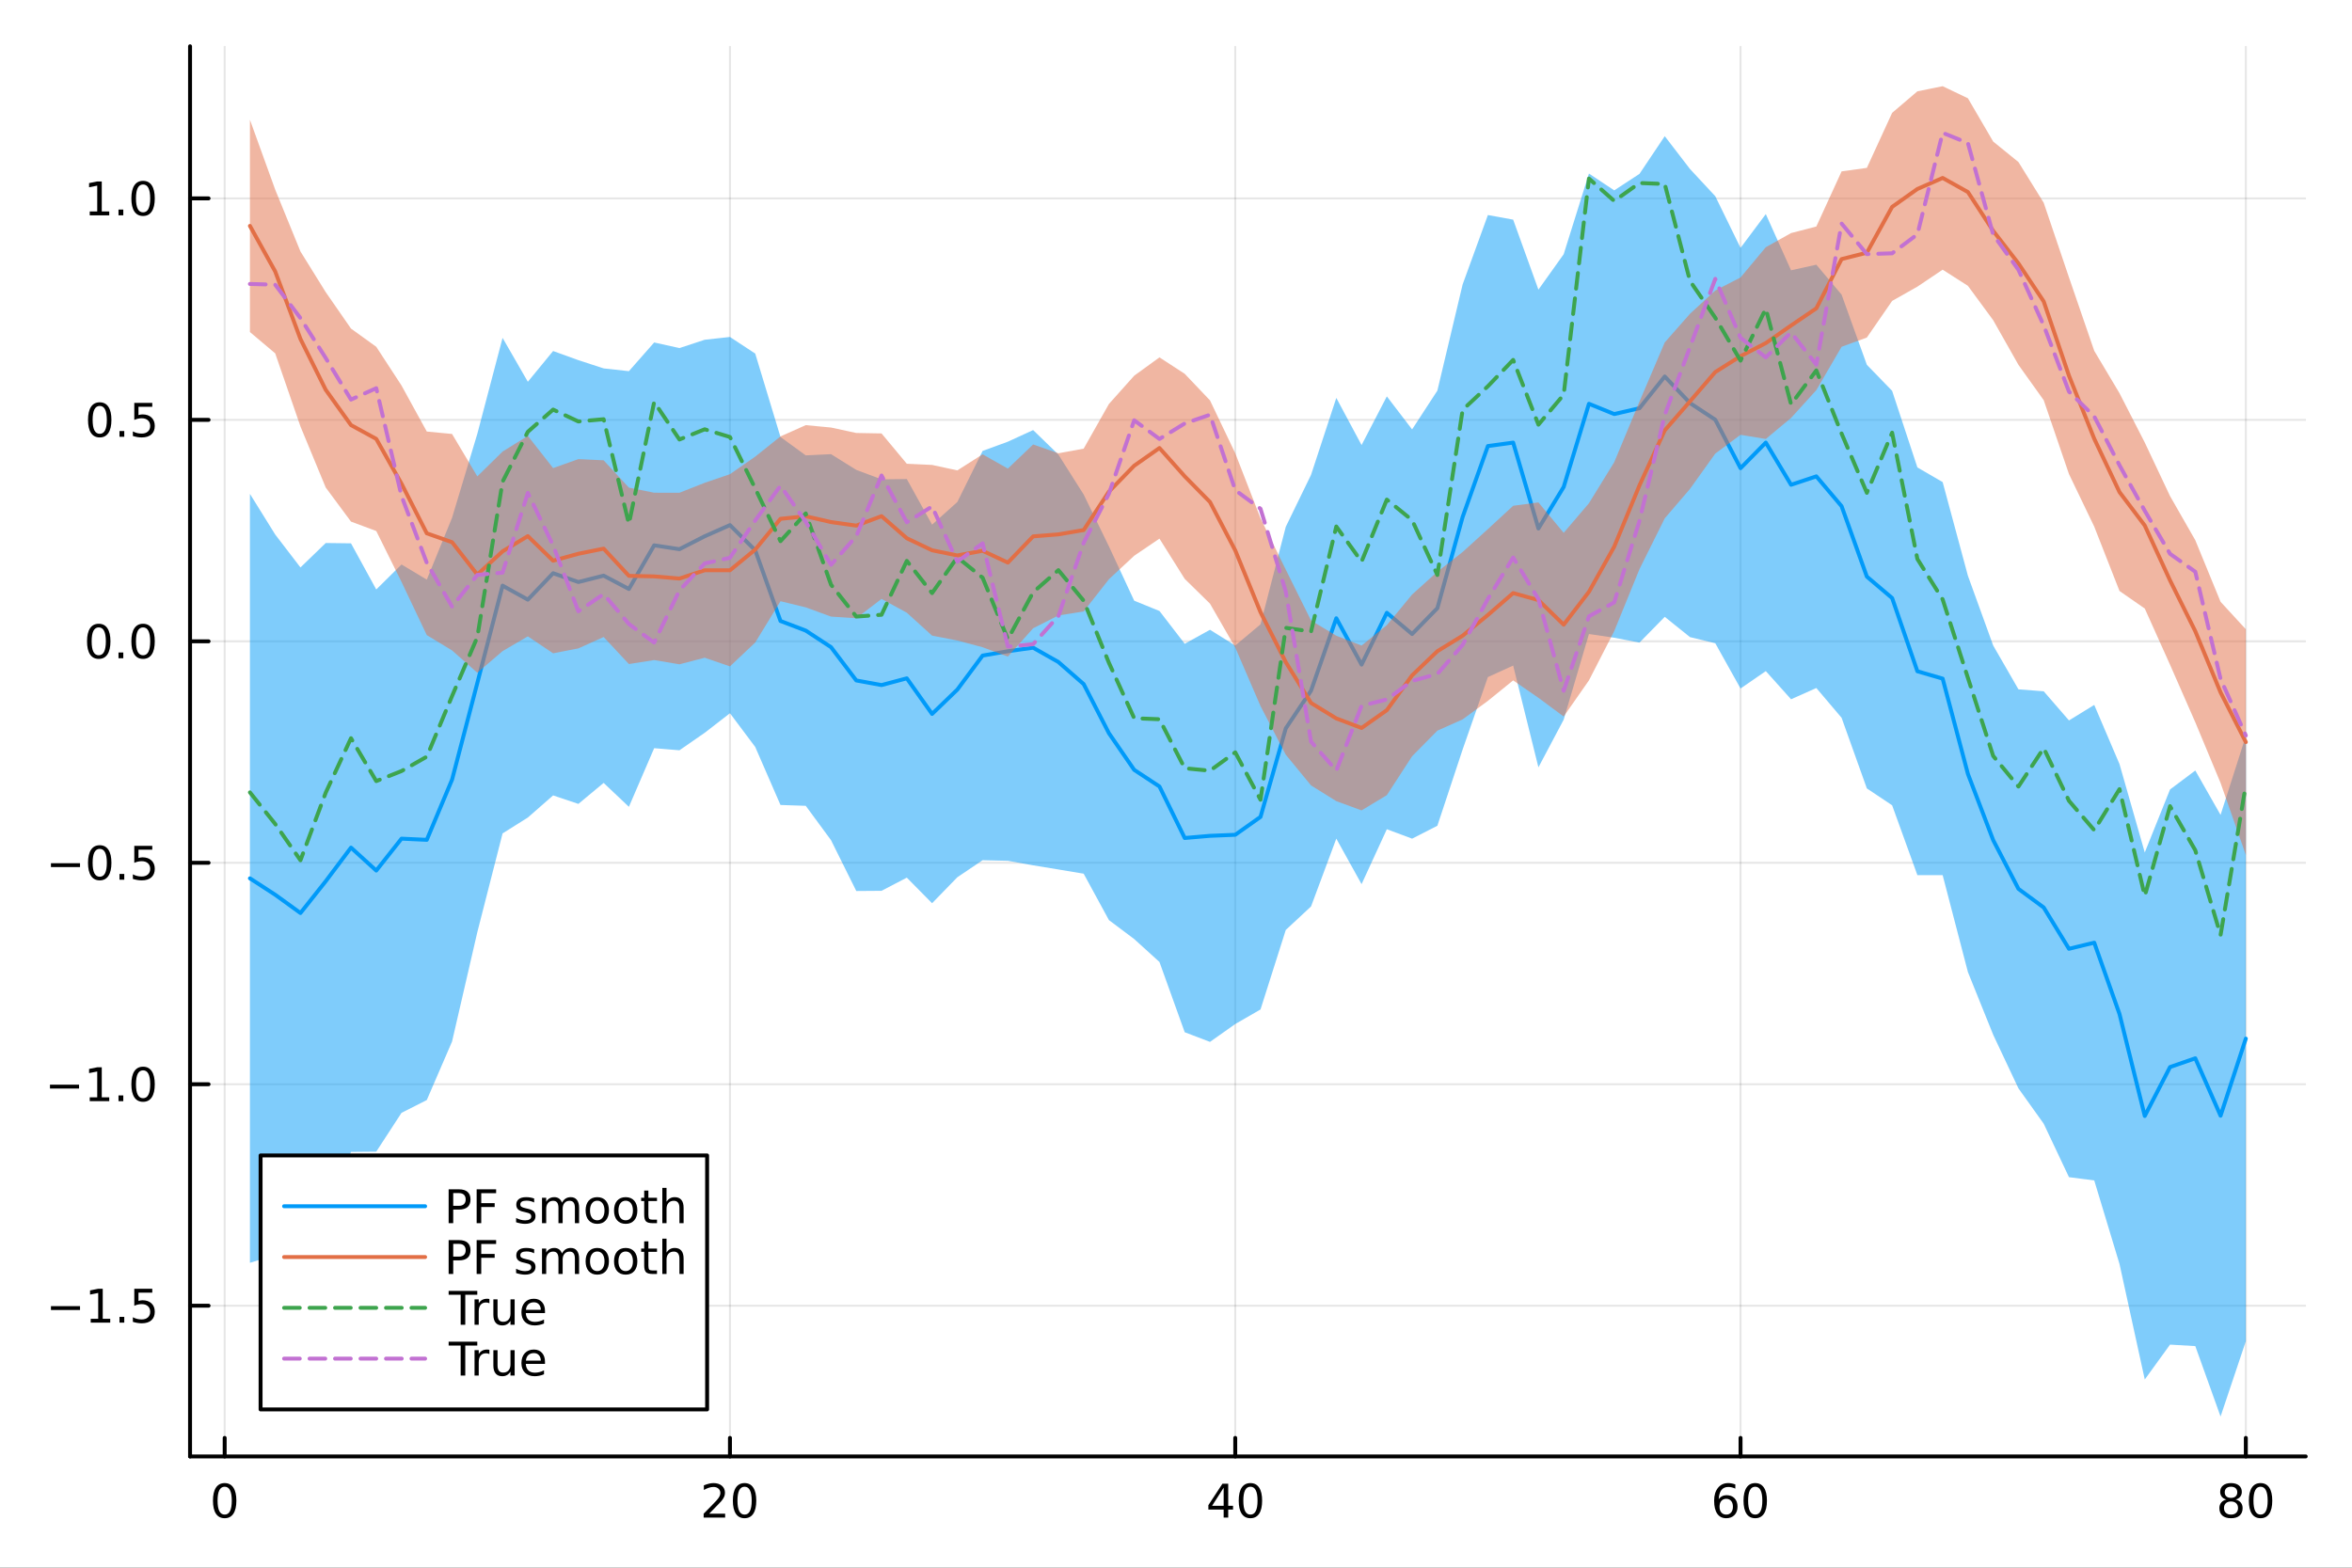 <?xml version="1.0" encoding="utf-8"?>
<svg xmlns="http://www.w3.org/2000/svg" xmlns:xlink="http://www.w3.org/1999/xlink" width="600" height="400" viewBox="0 0 2400 1600">
<rect x="0" y="0" width="2400" height="1600" fill="#333333" stroke="none"/>
<defs>
  <clipPath id="clip840">
    <rect x="0" y="0" width="2400" height="1600"/>
  </clipPath>
</defs>
<path clip-path="url(#clip840)" d="M0 1600 L2400 1600 L2400 0 L0 0  Z" fill="#ffffff" fill-rule="evenodd" fill-opacity="1"/>
<defs>
  <clipPath id="clip841">
    <rect x="480" y="0" width="1681" height="1600"/>
  </clipPath>
</defs>
<path clip-path="url(#clip840)" d="M193.936 1486.45 L2352.76 1486.45 L2352.76 47.244 L193.936 47.244  Z" fill="#ffffff" fill-rule="evenodd" fill-opacity="1"/>
<defs>
  <clipPath id="clip842">
    <rect x="193" y="47" width="2160" height="1440"/>
  </clipPath>
</defs>
<polyline clip-path="url(#clip842)" style="stroke:#000000; stroke-linecap:round; stroke-linejoin:round; stroke-width:2; stroke-opacity:0.1; fill:none" points="229.255,1486.45 229.255,47.244 "/>
<polyline clip-path="url(#clip842)" style="stroke:#000000; stroke-linecap:round; stroke-linejoin:round; stroke-width:2; stroke-opacity:0.1; fill:none" points="744.855,1486.45 744.855,47.244 "/>
<polyline clip-path="url(#clip842)" style="stroke:#000000; stroke-linecap:round; stroke-linejoin:round; stroke-width:2; stroke-opacity:0.1; fill:none" points="1260.46,1486.45 1260.46,47.244 "/>
<polyline clip-path="url(#clip842)" style="stroke:#000000; stroke-linecap:round; stroke-linejoin:round; stroke-width:2; stroke-opacity:0.1; fill:none" points="1776.06,1486.45 1776.06,47.244 "/>
<polyline clip-path="url(#clip842)" style="stroke:#000000; stroke-linecap:round; stroke-linejoin:round; stroke-width:2; stroke-opacity:0.1; fill:none" points="2291.66,1486.45 2291.66,47.244 "/>
<polyline clip-path="url(#clip842)" style="stroke:#000000; stroke-linecap:round; stroke-linejoin:round; stroke-width:2; stroke-opacity:0.1; fill:none" points="193.936,1332.62 2352.76,1332.62 "/>
<polyline clip-path="url(#clip842)" style="stroke:#000000; stroke-linecap:round; stroke-linejoin:round; stroke-width:2; stroke-opacity:0.1; fill:none" points="193.936,1106.59 2352.76,1106.59 "/>
<polyline clip-path="url(#clip842)" style="stroke:#000000; stroke-linecap:round; stroke-linejoin:round; stroke-width:2; stroke-opacity:0.1; fill:none" points="193.936,880.562 2352.76,880.562 "/>
<polyline clip-path="url(#clip842)" style="stroke:#000000; stroke-linecap:round; stroke-linejoin:round; stroke-width:2; stroke-opacity:0.1; fill:none" points="193.936,654.534 2352.76,654.534 "/>
<polyline clip-path="url(#clip842)" style="stroke:#000000; stroke-linecap:round; stroke-linejoin:round; stroke-width:2; stroke-opacity:0.1; fill:none" points="193.936,428.507 2352.76,428.507 "/>
<polyline clip-path="url(#clip842)" style="stroke:#000000; stroke-linecap:round; stroke-linejoin:round; stroke-width:2; stroke-opacity:0.1; fill:none" points="193.936,202.479 2352.76,202.479 "/>
<polyline clip-path="url(#clip840)" style="stroke:#000000; stroke-linecap:round; stroke-linejoin:round; stroke-width:4; stroke-opacity:1; fill:none" points="193.936,1486.45 2352.76,1486.45 "/>
<polyline clip-path="url(#clip840)" style="stroke:#000000; stroke-linecap:round; stroke-linejoin:round; stroke-width:4; stroke-opacity:1; fill:none" points="229.255,1486.45 229.255,1467.55 "/>
<polyline clip-path="url(#clip840)" style="stroke:#000000; stroke-linecap:round; stroke-linejoin:round; stroke-width:4; stroke-opacity:1; fill:none" points="744.855,1486.45 744.855,1467.55 "/>
<polyline clip-path="url(#clip840)" style="stroke:#000000; stroke-linecap:round; stroke-linejoin:round; stroke-width:4; stroke-opacity:1; fill:none" points="1260.46,1486.45 1260.46,1467.55 "/>
<polyline clip-path="url(#clip840)" style="stroke:#000000; stroke-linecap:round; stroke-linejoin:round; stroke-width:4; stroke-opacity:1; fill:none" points="1776.06,1486.45 1776.06,1467.55 "/>
<polyline clip-path="url(#clip840)" style="stroke:#000000; stroke-linecap:round; stroke-linejoin:round; stroke-width:4; stroke-opacity:1; fill:none" points="2291.66,1486.45 2291.66,1467.55 "/>
<path clip-path="url(#clip840)" d="M229.255 1517.37 Q225.644 1517.37 223.815 1520.93 Q222.009 1524.47 222.009 1531.6 Q222.009 1538.71 223.815 1542.27 Q225.644 1545.82 229.255 1545.82 Q232.889 1545.82 234.694 1542.27 Q236.523 1538.71 236.523 1531.6 Q236.523 1524.47 234.694 1520.93 Q232.889 1517.37 229.255 1517.37 M229.255 1513.66 Q235.065 1513.66 238.12 1518.27 Q241.199 1522.85 241.199 1531.6 Q241.199 1540.33 238.12 1544.94 Q235.065 1549.52 229.255 1549.52 Q223.444 1549.52 220.366 1544.94 Q217.31 1540.33 217.31 1531.6 Q217.31 1522.85 220.366 1518.27 Q223.444 1513.66 229.255 1513.66 Z" fill="#000000" fill-rule="nonzero" fill-opacity="1" /><path clip-path="url(#clip840)" d="M723.629 1544.91 L739.948 1544.91 L739.948 1548.85 L718.004 1548.85 L718.004 1544.91 Q720.666 1542.16 725.249 1537.53 Q729.855 1532.88 731.036 1531.53 Q733.281 1529.01 734.161 1527.27 Q735.064 1525.51 735.064 1523.82 Q735.064 1521.07 733.119 1519.33 Q731.198 1517.6 728.096 1517.6 Q725.897 1517.6 723.443 1518.36 Q721.013 1519.13 718.235 1520.68 L718.235 1515.95 Q721.059 1514.82 723.513 1514.24 Q725.967 1513.66 728.004 1513.66 Q733.374 1513.66 736.568 1516.35 Q739.763 1519.03 739.763 1523.52 Q739.763 1525.65 738.953 1527.57 Q738.166 1529.47 736.059 1532.07 Q735.48 1532.74 732.379 1535.95 Q729.277 1539.15 723.629 1544.91 Z" fill="#000000" fill-rule="nonzero" fill-opacity="1" /><path clip-path="url(#clip840)" d="M759.763 1517.37 Q756.152 1517.37 754.323 1520.93 Q752.517 1524.47 752.517 1531.6 Q752.517 1538.71 754.323 1542.27 Q756.152 1545.82 759.763 1545.82 Q763.397 1545.82 765.202 1542.27 Q767.031 1538.71 767.031 1531.6 Q767.031 1524.47 765.202 1520.93 Q763.397 1517.37 759.763 1517.37 M759.763 1513.66 Q765.573 1513.66 768.628 1518.27 Q771.707 1522.85 771.707 1531.6 Q771.707 1540.33 768.628 1544.94 Q765.573 1549.52 759.763 1549.52 Q753.952 1549.52 750.874 1544.94 Q747.818 1540.33 747.818 1531.6 Q747.818 1522.85 750.874 1518.27 Q753.952 1513.66 759.763 1513.66 Z" fill="#000000" fill-rule="nonzero" fill-opacity="1" /><path clip-path="url(#clip840)" d="M1248.63 1518.36 L1236.82 1536.81 L1248.63 1536.81 L1248.63 1518.36 M1247.4 1514.29 L1253.28 1514.29 L1253.28 1536.81 L1258.21 1536.81 L1258.21 1540.7 L1253.28 1540.7 L1253.28 1548.85 L1248.63 1548.85 L1248.63 1540.7 L1233.03 1540.7 L1233.03 1536.19 L1247.4 1514.29 Z" fill="#000000" fill-rule="nonzero" fill-opacity="1" /><path clip-path="url(#clip840)" d="M1275.94 1517.37 Q1272.33 1517.37 1270.5 1520.93 Q1268.7 1524.47 1268.7 1531.6 Q1268.7 1538.71 1270.5 1542.27 Q1272.33 1545.82 1275.94 1545.82 Q1279.58 1545.82 1281.38 1542.27 Q1283.21 1538.71 1283.21 1531.6 Q1283.21 1524.47 1281.38 1520.93 Q1279.58 1517.37 1275.94 1517.37 M1275.94 1513.66 Q1281.75 1513.66 1284.81 1518.27 Q1287.89 1522.85 1287.89 1531.6 Q1287.89 1540.33 1284.81 1544.94 Q1281.75 1549.52 1275.94 1549.52 Q1270.13 1549.52 1267.05 1544.94 Q1264 1540.33 1264 1531.6 Q1264 1522.85 1267.05 1518.27 Q1270.13 1513.66 1275.94 1513.66 Z" fill="#000000" fill-rule="nonzero" fill-opacity="1" /><path clip-path="url(#clip840)" d="M1761.46 1529.7 Q1758.31 1529.7 1756.46 1531.86 Q1754.63 1534.01 1754.63 1537.76 Q1754.63 1541.49 1756.46 1543.66 Q1758.31 1545.82 1761.46 1545.82 Q1764.61 1545.82 1766.44 1543.66 Q1768.29 1541.49 1768.29 1537.76 Q1768.29 1534.01 1766.44 1531.86 Q1764.61 1529.7 1761.46 1529.7 M1770.74 1515.05 L1770.74 1519.31 Q1768.98 1518.48 1767.18 1518.04 Q1765.4 1517.6 1763.64 1517.6 Q1759.01 1517.6 1756.55 1520.72 Q1754.12 1523.85 1753.78 1530.17 Q1755.14 1528.15 1757.2 1527.09 Q1759.26 1526 1761.74 1526 Q1766.95 1526 1769.96 1529.17 Q1772.99 1532.32 1772.99 1537.76 Q1772.99 1543.08 1769.84 1546.3 Q1766.69 1549.52 1761.46 1549.52 Q1755.47 1549.52 1752.3 1544.94 Q1749.12 1540.33 1749.12 1531.6 Q1749.12 1523.41 1753.01 1518.55 Q1756.9 1513.66 1763.45 1513.66 Q1765.21 1513.66 1766.99 1514.01 Q1768.8 1514.36 1770.74 1515.05 Z" fill="#000000" fill-rule="nonzero" fill-opacity="1" /><path clip-path="url(#clip840)" d="M1791.04 1517.37 Q1787.43 1517.37 1785.61 1520.93 Q1783.8 1524.47 1783.8 1531.6 Q1783.8 1538.71 1785.61 1542.27 Q1787.43 1545.82 1791.04 1545.82 Q1794.68 1545.82 1796.48 1542.27 Q1798.31 1538.71 1798.31 1531.6 Q1798.31 1524.47 1796.48 1520.93 Q1794.68 1517.37 1791.04 1517.37 M1791.04 1513.66 Q1796.86 1513.66 1799.91 1518.27 Q1802.99 1522.85 1802.99 1531.6 Q1802.99 1540.33 1799.91 1544.94 Q1796.86 1549.52 1791.04 1549.52 Q1785.23 1549.52 1782.16 1544.94 Q1779.1 1540.33 1779.1 1531.6 Q1779.1 1522.85 1782.16 1518.27 Q1785.23 1513.66 1791.04 1513.66 Z" fill="#000000" fill-rule="nonzero" fill-opacity="1" /><path clip-path="url(#clip840)" d="M2276.53 1532.44 Q2273.2 1532.44 2271.28 1534.22 Q2269.38 1536 2269.38 1539.13 Q2269.38 1542.25 2271.28 1544.03 Q2273.2 1545.82 2276.53 1545.82 Q2279.86 1545.82 2281.78 1544.03 Q2283.71 1542.23 2283.71 1539.13 Q2283.71 1536 2281.78 1534.22 Q2279.89 1532.44 2276.53 1532.44 M2271.85 1530.45 Q2268.84 1529.7 2267.16 1527.64 Q2265.49 1525.58 2265.49 1522.62 Q2265.49 1518.48 2268.43 1516.07 Q2271.39 1513.66 2276.53 1513.66 Q2281.69 1513.66 2284.63 1516.07 Q2287.57 1518.48 2287.57 1522.62 Q2287.57 1525.58 2285.88 1527.64 Q2284.22 1529.7 2281.23 1530.45 Q2284.61 1531.23 2286.48 1533.52 Q2288.38 1535.82 2288.38 1539.13 Q2288.38 1544.15 2285.3 1546.83 Q2282.25 1549.52 2276.53 1549.52 Q2270.81 1549.52 2267.73 1546.83 Q2264.68 1544.15 2264.68 1539.13 Q2264.68 1535.82 2266.58 1533.52 Q2268.47 1531.23 2271.85 1530.45 M2270.14 1523.06 Q2270.14 1525.75 2271.81 1527.25 Q2273.5 1528.76 2276.53 1528.76 Q2279.54 1528.76 2281.23 1527.25 Q2282.94 1525.75 2282.94 1523.06 Q2282.94 1520.38 2281.23 1518.87 Q2279.54 1517.37 2276.53 1517.37 Q2273.5 1517.37 2271.81 1518.87 Q2270.14 1520.38 2270.14 1523.06 Z" fill="#000000" fill-rule="nonzero" fill-opacity="1" /><path clip-path="url(#clip840)" d="M2306.69 1517.37 Q2303.08 1517.37 2301.25 1520.93 Q2299.45 1524.47 2299.45 1531.6 Q2299.45 1538.71 2301.25 1542.27 Q2303.08 1545.82 2306.69 1545.82 Q2310.33 1545.82 2312.13 1542.27 Q2313.96 1538.71 2313.96 1531.6 Q2313.96 1524.47 2312.13 1520.93 Q2310.33 1517.37 2306.69 1517.37 M2306.69 1513.66 Q2312.5 1513.66 2315.56 1518.27 Q2318.64 1522.85 2318.64 1531.6 Q2318.64 1540.33 2315.56 1544.94 Q2312.5 1549.52 2306.69 1549.52 Q2300.88 1549.52 2297.8 1544.94 Q2294.75 1540.33 2294.75 1531.6 Q2294.75 1522.85 2297.8 1518.27 Q2300.88 1513.66 2306.69 1513.66 Z" fill="#000000" fill-rule="nonzero" fill-opacity="1" /><polyline clip-path="url(#clip840)" style="stroke:#000000; stroke-linecap:round; stroke-linejoin:round; stroke-width:4; stroke-opacity:1; fill:none" points="193.936,1486.45 193.936,47.244 "/>
<polyline clip-path="url(#clip840)" style="stroke:#000000; stroke-linecap:round; stroke-linejoin:round; stroke-width:4; stroke-opacity:1; fill:none" points="193.936,1332.62 212.834,1332.62 "/>
<polyline clip-path="url(#clip840)" style="stroke:#000000; stroke-linecap:round; stroke-linejoin:round; stroke-width:4; stroke-opacity:1; fill:none" points="193.936,1106.59 212.834,1106.59 "/>
<polyline clip-path="url(#clip840)" style="stroke:#000000; stroke-linecap:round; stroke-linejoin:round; stroke-width:4; stroke-opacity:1; fill:none" points="193.936,880.562 212.834,880.562 "/>
<polyline clip-path="url(#clip840)" style="stroke:#000000; stroke-linecap:round; stroke-linejoin:round; stroke-width:4; stroke-opacity:1; fill:none" points="193.936,654.534 212.834,654.534 "/>
<polyline clip-path="url(#clip840)" style="stroke:#000000; stroke-linecap:round; stroke-linejoin:round; stroke-width:4; stroke-opacity:1; fill:none" points="193.936,428.507 212.834,428.507 "/>
<polyline clip-path="url(#clip840)" style="stroke:#000000; stroke-linecap:round; stroke-linejoin:round; stroke-width:4; stroke-opacity:1; fill:none" points="193.936,202.479 212.834,202.479 "/>
<path clip-path="url(#clip840)" d="M51.987 1333.07 L81.663 1333.07 L81.663 1337 L51.987 1337 L51.987 1333.07 Z" fill="#000000" fill-rule="nonzero" fill-opacity="1" /><path clip-path="url(#clip840)" d="M92.566 1345.96 L100.205 1345.96 L100.205 1319.6 L91.895 1321.26 L91.895 1317 L100.159 1315.34 L104.834 1315.34 L104.834 1345.96 L112.473 1345.96 L112.473 1349.9 L92.566 1349.9 L92.566 1345.96 Z" fill="#000000" fill-rule="nonzero" fill-opacity="1" /><path clip-path="url(#clip840)" d="M121.918 1344.02 L126.802 1344.02 L126.802 1349.9 L121.918 1349.9 L121.918 1344.02 Z" fill="#000000" fill-rule="nonzero" fill-opacity="1" /><path clip-path="url(#clip840)" d="M137.033 1315.34 L155.39 1315.34 L155.39 1319.27 L141.316 1319.27 L141.316 1327.74 Q142.334 1327.4 143.353 1327.24 Q144.371 1327.05 145.39 1327.05 Q151.177 1327.05 154.556 1330.22 Q157.936 1333.39 157.936 1338.81 Q157.936 1344.39 154.464 1347.49 Q150.992 1350.57 144.672 1350.57 Q142.496 1350.57 140.228 1350.2 Q137.982 1349.83 135.575 1349.09 L135.575 1344.39 Q137.658 1345.52 139.881 1346.08 Q142.103 1346.63 144.58 1346.63 Q148.584 1346.63 150.922 1344.53 Q153.26 1342.42 153.26 1338.81 Q153.26 1335.2 150.922 1333.09 Q148.584 1330.99 144.58 1330.99 Q142.705 1330.99 140.83 1331.4 Q138.978 1331.82 137.033 1332.7 L137.033 1315.34 Z" fill="#000000" fill-rule="nonzero" fill-opacity="1" /><path clip-path="url(#clip840)" d="M50.992 1107.04 L80.668 1107.04 L80.668 1110.98 L50.992 1110.98 L50.992 1107.04 Z" fill="#000000" fill-rule="nonzero" fill-opacity="1" /><path clip-path="url(#clip840)" d="M91.571 1119.93 L99.21 1119.93 L99.21 1093.57 L90.899 1095.24 L90.899 1090.98 L99.163 1089.31 L103.839 1089.31 L103.839 1119.93 L111.478 1119.93 L111.478 1123.87 L91.571 1123.87 L91.571 1119.93 Z" fill="#000000" fill-rule="nonzero" fill-opacity="1" /><path clip-path="url(#clip840)" d="M120.922 1117.99 L125.807 1117.99 L125.807 1123.87 L120.922 1123.87 L120.922 1117.99 Z" fill="#000000" fill-rule="nonzero" fill-opacity="1" /><path clip-path="url(#clip840)" d="M145.992 1092.39 Q142.381 1092.39 140.552 1095.95 Q138.746 1099.49 138.746 1106.62 Q138.746 1113.73 140.552 1117.3 Q142.381 1120.84 145.992 1120.84 Q149.626 1120.84 151.431 1117.3 Q153.26 1113.73 153.26 1106.62 Q153.26 1099.49 151.431 1095.95 Q149.626 1092.39 145.992 1092.39 M145.992 1088.68 Q151.802 1088.68 154.857 1093.29 Q157.936 1097.87 157.936 1106.62 Q157.936 1115.35 154.857 1119.96 Q151.802 1124.54 145.992 1124.54 Q140.181 1124.54 137.103 1119.96 Q134.047 1115.35 134.047 1106.62 Q134.047 1097.87 137.103 1093.29 Q140.181 1088.68 145.992 1088.68 Z" fill="#000000" fill-rule="nonzero" fill-opacity="1" /><path clip-path="url(#clip840)" d="M51.987 881.013 L81.663 881.013 L81.663 884.949 L51.987 884.949 L51.987 881.013 Z" fill="#000000" fill-rule="nonzero" fill-opacity="1" /><path clip-path="url(#clip840)" d="M101.756 866.361 Q98.145 866.361 96.316 869.926 Q94.51 873.467 94.51 880.597 Q94.51 887.703 96.316 891.268 Q98.145 894.81 101.756 894.81 Q105.39 894.81 107.196 891.268 Q109.024 887.703 109.024 880.597 Q109.024 873.467 107.196 869.926 Q105.39 866.361 101.756 866.361 M101.756 862.657 Q107.566 862.657 110.621 867.264 Q113.7 871.847 113.7 880.597 Q113.7 889.324 110.621 893.93 Q107.566 898.513 101.756 898.513 Q95.946 898.513 92.867 893.93 Q89.811 889.324 89.811 880.597 Q89.811 871.847 92.867 867.264 Q95.946 862.657 101.756 862.657 Z" fill="#000000" fill-rule="nonzero" fill-opacity="1" /><path clip-path="url(#clip840)" d="M121.918 891.962 L126.802 891.962 L126.802 897.842 L121.918 897.842 L121.918 891.962 Z" fill="#000000" fill-rule="nonzero" fill-opacity="1" /><path clip-path="url(#clip840)" d="M137.033 863.282 L155.39 863.282 L155.39 867.217 L141.316 867.217 L141.316 875.689 Q142.334 875.342 143.353 875.18 Q144.371 874.995 145.39 874.995 Q151.177 874.995 154.556 878.166 Q157.936 881.338 157.936 886.754 Q157.936 892.333 154.464 895.435 Q150.992 898.513 144.672 898.513 Q142.496 898.513 140.228 898.143 Q137.982 897.773 135.575 897.032 L135.575 892.333 Q137.658 893.467 139.881 894.023 Q142.103 894.578 144.58 894.578 Q148.584 894.578 150.922 892.472 Q153.26 890.365 153.26 886.754 Q153.26 883.143 150.922 881.037 Q148.584 878.93 144.58 878.93 Q142.705 878.93 140.83 879.347 Q138.978 879.763 137.033 880.643 L137.033 863.282 Z" fill="#000000" fill-rule="nonzero" fill-opacity="1" /><path clip-path="url(#clip840)" d="M100.76 640.333 Q97.149 640.333 95.321 643.898 Q93.515 647.439 93.515 654.569 Q93.515 661.676 95.321 665.24 Q97.149 668.782 100.76 668.782 Q104.395 668.782 106.2 665.24 Q108.029 661.676 108.029 654.569 Q108.029 647.439 106.2 643.898 Q104.395 640.333 100.76 640.333 M100.76 636.629 Q106.571 636.629 109.626 641.236 Q112.705 645.819 112.705 654.569 Q112.705 663.296 109.626 667.902 Q106.571 672.486 100.76 672.486 Q94.95 672.486 91.871 667.902 Q88.816 663.296 88.816 654.569 Q88.816 645.819 91.871 641.236 Q94.95 636.629 100.76 636.629 Z" fill="#000000" fill-rule="nonzero" fill-opacity="1" /><path clip-path="url(#clip840)" d="M120.922 665.935 L125.807 665.935 L125.807 671.814 L120.922 671.814 L120.922 665.935 Z" fill="#000000" fill-rule="nonzero" fill-opacity="1" /><path clip-path="url(#clip840)" d="M145.992 640.333 Q142.381 640.333 140.552 643.898 Q138.746 647.439 138.746 654.569 Q138.746 661.676 140.552 665.24 Q142.381 668.782 145.992 668.782 Q149.626 668.782 151.431 665.24 Q153.26 661.676 153.26 654.569 Q153.26 647.439 151.431 643.898 Q149.626 640.333 145.992 640.333 M145.992 636.629 Q151.802 636.629 154.857 641.236 Q157.936 645.819 157.936 654.569 Q157.936 663.296 154.857 667.902 Q151.802 672.486 145.992 672.486 Q140.181 672.486 137.103 667.902 Q134.047 663.296 134.047 654.569 Q134.047 645.819 137.103 641.236 Q140.181 636.629 145.992 636.629 Z" fill="#000000" fill-rule="nonzero" fill-opacity="1" /><path clip-path="url(#clip840)" d="M101.756 414.305 Q98.145 414.305 96.316 417.87 Q94.51 421.412 94.51 428.541 Q94.51 435.648 96.316 439.213 Q98.145 442.754 101.756 442.754 Q105.39 442.754 107.196 439.213 Q109.024 435.648 109.024 428.541 Q109.024 421.412 107.196 417.87 Q105.39 414.305 101.756 414.305 M101.756 410.602 Q107.566 410.602 110.621 415.208 Q113.7 419.791 113.7 428.541 Q113.7 437.268 110.621 441.875 Q107.566 446.458 101.756 446.458 Q95.946 446.458 92.867 441.875 Q89.811 437.268 89.811 428.541 Q89.811 419.791 92.867 415.208 Q95.946 410.602 101.756 410.602 Z" fill="#000000" fill-rule="nonzero" fill-opacity="1" /><path clip-path="url(#clip840)" d="M121.918 439.907 L126.802 439.907 L126.802 445.787 L121.918 445.787 L121.918 439.907 Z" fill="#000000" fill-rule="nonzero" fill-opacity="1" /><path clip-path="url(#clip840)" d="M137.033 411.227 L155.39 411.227 L155.39 415.162 L141.316 415.162 L141.316 423.634 Q142.334 423.287 143.353 423.125 Q144.371 422.94 145.39 422.94 Q151.177 422.94 154.556 426.111 Q157.936 429.282 157.936 434.699 Q157.936 440.277 154.464 443.379 Q150.992 446.458 144.672 446.458 Q142.496 446.458 140.228 446.088 Q137.982 445.717 135.575 444.976 L135.575 440.277 Q137.658 441.412 139.881 441.967 Q142.103 442.523 144.58 442.523 Q148.584 442.523 150.922 440.416 Q153.26 438.31 153.26 434.699 Q153.26 431.088 150.922 428.981 Q148.584 426.875 144.58 426.875 Q142.705 426.875 140.83 427.291 Q138.978 427.708 137.033 428.588 L137.033 411.227 Z" fill="#000000" fill-rule="nonzero" fill-opacity="1" /><path clip-path="url(#clip840)" d="M91.571 215.824 L99.21 215.824 L99.21 189.458 L90.899 191.125 L90.899 186.866 L99.163 185.199 L103.839 185.199 L103.839 215.824 L111.478 215.824 L111.478 219.759 L91.571 219.759 L91.571 215.824 Z" fill="#000000" fill-rule="nonzero" fill-opacity="1" /><path clip-path="url(#clip840)" d="M120.922 213.879 L125.807 213.879 L125.807 219.759 L120.922 219.759 L120.922 213.879 Z" fill="#000000" fill-rule="nonzero" fill-opacity="1" /><path clip-path="url(#clip840)" d="M145.992 188.278 Q142.381 188.278 140.552 191.842 Q138.746 195.384 138.746 202.514 Q138.746 209.62 140.552 213.185 Q142.381 216.727 145.992 216.727 Q149.626 216.727 151.431 213.185 Q153.26 209.62 153.26 202.514 Q153.26 195.384 151.431 191.842 Q149.626 188.278 145.992 188.278 M145.992 184.574 Q151.802 184.574 154.857 189.18 Q157.936 193.764 157.936 202.514 Q157.936 211.24 154.857 215.847 Q151.802 220.43 145.992 220.43 Q140.181 220.43 137.103 215.847 Q134.047 211.24 134.047 202.514 Q134.047 193.764 137.103 189.18 Q140.181 184.574 145.992 184.574 Z" fill="#000000" fill-rule="nonzero" fill-opacity="1" /><path clip-path="url(#clip842)" d="M255.035 1288.83 L280.815 1280.82 L306.595 1284.52 L332.375 1244.57 L358.155 1175.64 L383.935 1175.38 L409.715 1135.77 L435.495 1122.72 L461.275 1063.01 L487.055 951.427 L512.835 850.584 L538.615 834.38 L564.395 811.801 L590.175 820.473 L615.955 799.042 L641.735 823.441 L667.515 763.61 L693.295 765.746 L719.075 747.904 L744.855 727.931 L770.635 762.337 L796.415 821.57 L822.195 822.429 L847.975 857.475 L873.755 909.361 L899.535 909.16 L925.316 895.722 L951.096 921.841 L976.876 895.328 L1002.66 877.943 L1028.44 878.545 L1054.22 883.157 L1080 887.391 L1105.78 891.695 L1131.56 939.05 L1157.34 958.398 L1183.12 981.804 L1208.9 1053.51 L1234.68 1063.36 L1260.46 1045.13 L1286.24 1030.27 L1312.02 949.109 L1337.8 925.145 L1363.58 855.91 L1389.36 902.383 L1415.14 846.313 L1440.92 855.936 L1466.7 842.787 L1492.48 764.95 L1518.26 691.044 L1544.04 679.287 L1569.82 783.159 L1595.6 734.485 L1621.38 647.093 L1647.16 650.876 L1672.94 655.84 L1698.72 629.554 L1724.5 650.251 L1750.28 656.492 L1776.06 702.691 L1801.84 684.933 L1827.62 713.682 L1853.4 702.193 L1879.18 732.592 L1904.96 804.675 L1930.74 821.884 L1956.52 893.161 L1982.3 893.198 L2008.08 992.113 L2033.86 1056.07 L2059.64 1110.81 L2085.42 1146.88 L2111.2 1201.42 L2136.98 1204.77 L2162.76 1290.03 L2188.54 1407.93 L2214.32 1372.34 L2240.1 1373.84 L2265.88 1445.72 L2291.66 1368.88 L2291.66 751.131 L2265.88 831.705 L2240.1 786.393 L2214.32 805.757 L2188.54 870.062 L2162.76 779.834 L2136.98 719.447 L2111.2 735.287 L2085.42 705.541 L2059.64 703.545 L2033.86 658.812 L2008.08 587.659 L1982.3 492.031 L1956.52 477.059 L1930.74 398.885 L1904.96 372.326 L1879.18 300.7 L1853.4 270.143 L1827.62 275.862 L1801.84 218.517 L1776.06 252.986 L1750.28 200.23 L1724.5 172.515 L1698.72 138.987 L1672.94 177.45 L1647.16 194.299 L1621.38 177.121 L1595.6 259.459 L1569.82 295.61 L1544.04 224.171 L1518.26 219.472 L1492.48 290.288 L1466.7 398.682 L1440.92 438.264 L1415.14 404.556 L1389.36 454.246 L1363.58 406.101 L1337.8 484.621 L1312.02 537.641 L1286.24 637.192 L1260.46 658.848 L1234.68 642.752 L1208.9 657.051 L1183.12 623.587 L1157.34 613.072 L1131.56 557.63 L1105.78 504.683 L1080 463.949 L1054.22 438.936 L1028.44 450.781 L1002.66 460.223 L976.876 512.318 L951.096 535.467 L925.316 488.914 L899.535 489.208 L873.755 479.581 L847.975 463.516 L822.195 464.768 L796.415 445.984 L770.635 360.86 L744.855 343.911 L719.075 346.757 L693.295 355.253 L667.515 349.526 L641.735 378.832 L615.955 375.991 L590.175 367.583 L564.395 358.254 L538.615 389.648 L512.835 344.843 L487.055 442.793 L461.275 528.44 L435.495 591.57 L409.715 576.111 L383.935 601.635 L358.155 554.53 L332.375 554.205 L306.595 579.151 L280.815 545.536 L255.035 504.067  Z" fill="#009af9" fill-rule="evenodd" fill-opacity="0.5"/>
<polyline clip-path="url(#clip842)" style="stroke:#009af9; stroke-linecap:round; stroke-linejoin:round; stroke-width:4; stroke-opacity:1; fill:none" points="255.035,896.447 280.815,913.179 306.595,931.834 332.375,899.386 358.155,865.087 383.935,888.508 409.715,855.941 435.495,857.145 461.275,795.726 487.055,697.11 512.835,597.713 538.615,612.014 564.395,585.027 590.175,594.028 615.955,587.517 641.735,601.137 667.515,556.568 693.295,560.499 719.075,547.331 744.855,535.921 770.635,561.599 796.415,633.777 822.195,643.599 847.975,660.495 873.755,694.471 899.535,699.184 925.316,692.318 951.096,728.654 976.876,703.823 1002.66,669.083 1028.44,664.663 1054.22,661.047 1080,675.67 1105.78,698.189 1131.56,748.34 1157.34,785.735 1183.12,802.696 1208.9,855.279 1234.68,853.056 1260.46,851.987 1286.24,833.733 1312.02,743.375 1337.8,704.883 1363.58,631.006 1389.36,678.315 1415.14,625.434 1440.92,647.1 1466.7,620.735 1492.48,527.619 1518.26,455.258 1544.04,451.729 1569.82,539.385 1595.6,496.972 1621.38,412.107 1647.16,422.587 1672.94,416.645 1698.72,384.27 1724.5,411.383 1750.28,428.361 1776.06,477.839 1801.84,451.725 1827.62,494.772 1853.4,486.168 1879.18,516.646 1904.96,588.5 1930.74,610.385 1956.52,685.11 1982.3,692.614 2008.08,789.886 2033.86,857.442 2059.64,907.18 2085.42,926.21 2111.2,968.351 2136.98,962.107 2162.76,1034.93 2188.54,1139 2214.32,1089.05 2240.1,1080.11 2265.88,1138.71 2291.66,1060.01 "/>
<path clip-path="url(#clip842)" d="M255.035 338.892 L280.815 360.637 L306.595 435.247 L332.375 497.566 L358.155 532.352 L383.935 541.95 L409.715 593.921 L435.495 648.199 L461.275 663.823 L487.055 686.632 L512.835 664.538 L538.615 649.472 L564.395 666.767 L590.175 661.768 L615.955 650.131 L641.735 677.737 L667.515 673.672 L693.295 678.001 L719.075 671.282 L744.855 680.12 L770.635 655.768 L796.415 613.605 L822.195 619.879 L847.975 629.298 L873.755 630.994 L899.535 611.274 L925.316 625.335 L951.096 648.718 L976.876 653.704 L1002.66 660.589 L1028.44 670.111 L1054.22 641.239 L1080 628.136 L1105.78 624.072 L1131.56 591.206 L1157.34 567.194 L1183.12 549.735 L1208.9 590.807 L1234.68 616.079 L1260.46 660.88 L1286.24 720.612 L1312.02 770.26 L1337.8 801.61 L1363.58 817.652 L1389.36 827.096 L1415.14 811.521 L1440.92 771.847 L1466.7 745.721 L1492.48 734.213 L1518.26 715.314 L1544.04 694.418 L1569.82 712.197 L1595.6 731.304 L1621.38 694.394 L1647.16 644.148 L1672.94 580.868 L1698.72 529.012 L1724.5 498.947 L1750.28 462.946 L1776.06 443.764 L1801.84 448.035 L1827.62 426.546 L1853.4 398.176 L1879.18 353.938 L1904.96 344.493 L1930.74 307.121 L1956.52 292.556 L1982.3 275.238 L2008.08 291.732 L2033.86 326.807 L2059.64 372.35 L2085.42 408.431 L2111.2 483.839 L2136.98 537.482 L2162.76 603.177 L2188.54 621.07 L2214.32 678.418 L2240.1 737.17 L2265.88 799.077 L2291.66 872.539 L2291.66 642.227 L2265.88 614.186 L2240.1 551.342 L2214.32 506.272 L2188.54 451.639 L2162.76 401.33 L2136.98 358.068 L2111.2 283.107 L2085.42 206.946 L2059.64 165.394 L2033.86 144.479 L2008.08 100.309 L1982.3 87.976 L1956.52 93.204 L1930.74 115.185 L1904.96 171.325 L1879.18 174.915 L1853.4 231.184 L1827.62 237.875 L1801.84 252.307 L1776.06 283.184 L1750.28 296.494 L1724.5 320.225 L1698.72 349.486 L1672.94 409.874 L1647.16 471.732 L1621.38 513.59 L1595.6 543.805 L1569.82 512.773 L1544.04 516.207 L1518.26 539.999 L1492.48 563.379 L1466.7 583.565 L1440.92 606.761 L1415.14 638.057 L1389.36 658.867 L1363.58 648.813 L1337.8 633.307 L1312.02 581.358 L1286.24 528.971 L1260.46 462.596 L1234.68 408.621 L1208.9 381.505 L1183.12 364.741 L1157.34 383.442 L1131.56 412.313 L1105.78 457.896 L1080 462.637 L1054.22 453.634 L1028.44 478.256 L1002.66 463.688 L976.876 480.079 L951.096 474.519 L925.316 473.319 L899.535 442.365 L873.755 441.905 L847.975 436.344 L822.195 433.892 L796.415 445.43 L770.635 466.044 L744.855 483.947 L719.075 492.746 L693.295 502.93 L667.515 502.87 L641.735 497.689 L615.955 469.791 L590.175 468.572 L564.395 477.75 L538.615 444.869 L512.835 460.877 L487.055 486.2 L461.275 442.899 L435.495 440.435 L409.715 393.474 L383.935 353.946 L358.155 335.354 L332.375 298.164 L306.595 256.659 L280.815 193.515 L255.035 122.231  Z" fill="#e26f46" fill-rule="evenodd" fill-opacity="0.5"/>
<polyline clip-path="url(#clip842)" style="stroke:#e26f46; stroke-linecap:round; stroke-linejoin:round; stroke-width:4; stroke-opacity:1; fill:none" points="255.035,230.561 280.815,277.076 306.595,345.953 332.375,397.865 358.155,433.853 383.935,447.948 409.715,493.697 435.495,544.317 461.275,553.361 487.055,586.416 512.835,562.708 538.615,547.171 564.395,572.258 590.175,565.17 615.955,559.961 641.735,587.713 667.515,588.271 693.295,590.466 719.075,582.014 744.855,582.034 770.635,560.906 796.415,529.518 822.195,526.886 847.975,532.821 873.755,536.45 899.535,526.82 925.316,549.327 951.096,561.619 976.876,566.891 1002.66,562.138 1028.44,574.183 1054.22,547.436 1080,545.386 1105.78,540.984 1131.56,501.759 1157.34,475.318 1183.12,457.238 1208.9,486.156 1234.68,512.35 1260.46,561.738 1286.24,624.792 1312.02,675.809 1337.8,717.458 1363.58,733.232 1389.36,742.981 1415.14,724.789 1440.92,689.304 1466.7,664.643 1492.48,648.796 1518.26,627.657 1544.04,605.313 1569.82,612.485 1595.6,637.555 1621.38,603.992 1647.16,557.94 1672.94,495.371 1698.72,439.249 1724.5,409.586 1750.28,379.72 1776.06,363.474 1801.84,350.171 1827.62,332.21 1853.4,314.68 1879.18,264.427 1904.96,257.909 1930.74,211.153 1956.52,192.88 1982.3,181.607 2008.08,196.02 2033.86,235.643 2059.64,268.872 2085.42,307.688 2111.2,383.473 2136.98,447.775 2162.76,502.253 2188.54,536.355 2214.32,592.345 2240.1,644.256 2265.88,706.631 2291.66,757.383 "/>
<polyline clip-path="url(#clip842)" style="stroke:#3da44d; stroke-linecap:round; stroke-linejoin:round; stroke-width:4; stroke-opacity:1; fill:none" stroke-dasharray="16, 10" points="255.035,808.721 280.815,840.93 306.595,878.009 332.375,809.015 358.155,753.425 383.935,797.192 409.715,786.954 435.495,772.273 461.275,710.431 487.055,650.27 512.835,491.664 538.615,440.689 564.395,418.031 590.175,430.169 615.955,427.86 641.735,534.759 667.515,410.3 693.295,448.562 719.075,438.141 744.855,446.013 770.635,498.523 796.415,552.333 822.195,523.99 847.975,596.717 873.755,629.282 899.535,627.428 925.316,572.437 951.096,605.312 976.876,568.745 1002.66,589.608 1028.44,652.384 1054.22,604.482 1080,581.897 1105.78,613.087 1131.56,676.482 1157.34,733.046 1183.12,734.054 1208.9,784.084 1234.68,786.59 1260.46,767.877 1286.24,816.234 1312.02,640.775 1337.8,644.568 1363.58,537.354 1389.36,573.166 1415.14,509.9 1440.92,530.852 1466.7,586.821 1492.48,418.322 1518.26,394.211 1544.04,367.332 1569.82,433.398 1595.6,402.853 1621.38,182.242 1647.16,205.107 1672.94,186.773 1698.72,187.784 1724.5,286.812 1750.28,324.261 1776.06,368.069 1801.84,314.989 1827.62,412.614 1853.4,378.064 1879.18,442.523 1904.96,502.978 1930.74,441.595 1956.52,570.51 1982.3,611.767 2008.08,691.901 2033.86,771.539 2059.64,802.755 2085.42,763.535 2111.2,817.334 2136.98,847.267 2162.76,805.41 2188.54,914.462 2214.32,822.805 2240.1,867.825 2265.88,954.305 2291.66,801.15 "/>
<polyline clip-path="url(#clip842)" style="stroke:#c271d2; stroke-linecap:round; stroke-linejoin:round; stroke-width:4; stroke-opacity:1; fill:none" stroke-dasharray="16, 10" points="255.035,289.814 280.815,290.547 306.595,324.67 332.375,365.436 358.155,407.817 383.935,396.219 409.715,506.268 435.495,574.438 461.275,619.114 487.055,586.756 512.835,584.445 538.615,503.082 564.395,556.725 590.175,623.885 615.955,606.33 641.735,636.852 667.515,655.818 693.295,602.565 719.075,575.029 744.855,569.27 770.635,531.202 796.415,495.747 822.195,532.528 847.975,576.451 873.755,547.261 899.535,485.309 925.316,533.026 951.096,516.901 976.876,573.224 1002.66,554.553 1028.44,659.892 1054.22,657.462 1080,628.803 1105.78,553.996 1131.56,503.879 1157.34,428.948 1183.12,448.018 1208.9,432.194 1234.68,423.278 1260.46,500.243 1286.24,519.236 1312.02,603.82 1337.8,756.929 1363.58,786.456 1389.36,720.357 1415.14,713.836 1440.92,694.986 1466.7,687.842 1492.48,658.209 1518.26,611.216 1544.04,568.993 1569.82,611.472 1595.6,705.013 1621.38,629.039 1647.16,614.797 1672.94,531.524 1698.72,423.524 1724.5,354.163 1750.28,284.605 1776.06,344.767 1801.84,364.739 1827.62,339.233 1853.4,372.15 1879.18,228.158 1904.96,259.359 1930.74,258.532 1956.52,239.198 1982.3,135.546 2008.08,146.015 2033.86,239.475 2059.64,275.373 2085.42,332.174 2111.2,399.684 2136.98,425.042 2162.76,474.882 2188.54,521.298 2214.32,565.23 2240.1,583.545 2265.88,692.901 2291.66,750.683 "/>
<path clip-path="url(#clip840)" d="M265.897 1438.47 L721.546 1438.47 L721.546 1179.27 L265.897 1179.27  Z" fill="#ffffff" fill-rule="evenodd" fill-opacity="1"/>
<polyline clip-path="url(#clip840)" style="stroke:#000000; stroke-linecap:round; stroke-linejoin:round; stroke-width:4; stroke-opacity:1; fill:none" points="265.897,1438.47 721.546,1438.47 721.546,1179.27 265.897,1179.27 265.897,1438.47 "/>
<polyline clip-path="url(#clip840)" style="stroke:#009af9; stroke-linecap:round; stroke-linejoin:round; stroke-width:4; stroke-opacity:1; fill:none" points="289.884,1231.11 433.805,1231.11 "/>
<path clip-path="url(#clip840)" d="M462.468 1217.68 L462.468 1230.66 L468.347 1230.66 Q471.611 1230.66 473.394 1228.97 Q475.176 1227.28 475.176 1224.16 Q475.176 1221.06 473.394 1219.37 Q471.611 1217.68 468.347 1217.68 L462.468 1217.68 M457.792 1213.83 L468.347 1213.83 Q474.157 1213.83 477.12 1216.47 Q480.106 1219.09 480.106 1224.16 Q480.106 1229.27 477.12 1231.89 Q474.157 1234.51 468.347 1234.51 L462.468 1234.51 L462.468 1248.39 L457.792 1248.39 L457.792 1213.83 Z" fill="#000000" fill-rule="nonzero" fill-opacity="1" /><path clip-path="url(#clip840)" d="M486.38 1213.83 L506.241 1213.83 L506.241 1217.77 L491.055 1217.77 L491.055 1227.95 L504.759 1227.95 L504.759 1231.89 L491.055 1231.89 L491.055 1248.39 L486.38 1248.39 L486.38 1213.83 Z" fill="#000000" fill-rule="nonzero" fill-opacity="1" /><path clip-path="url(#clip840)" d="M545.06 1223.23 L545.06 1227.26 Q543.254 1226.33 541.31 1225.87 Q539.365 1225.41 537.282 1225.41 Q534.111 1225.41 532.514 1226.38 Q530.94 1227.35 530.94 1229.3 Q530.94 1230.78 532.074 1231.64 Q533.208 1232.47 536.634 1233.23 L538.092 1233.56 Q542.629 1234.53 544.527 1236.31 Q546.449 1238.07 546.449 1241.24 Q546.449 1244.85 543.578 1246.96 Q540.731 1249.07 535.731 1249.07 Q533.648 1249.07 531.379 1248.65 Q529.134 1248.26 526.634 1247.45 L526.634 1243.05 Q528.995 1244.27 531.287 1244.9 Q533.578 1245.5 535.824 1245.5 Q538.833 1245.5 540.453 1244.48 Q542.074 1243.44 542.074 1241.57 Q542.074 1239.83 540.893 1238.9 Q539.736 1237.98 535.777 1237.12 L534.296 1236.77 Q530.338 1235.94 528.578 1234.23 Q526.819 1232.49 526.819 1229.48 Q526.819 1225.83 529.412 1223.83 Q532.004 1221.84 536.773 1221.84 Q539.134 1221.84 541.217 1222.19 Q543.301 1222.54 545.06 1223.23 Z" fill="#000000" fill-rule="nonzero" fill-opacity="1" /><path clip-path="url(#clip840)" d="M573.416 1227.45 Q575.013 1224.58 577.236 1223.21 Q579.458 1221.84 582.467 1221.84 Q586.518 1221.84 588.717 1224.69 Q590.916 1227.51 590.916 1232.75 L590.916 1248.39 L586.634 1248.39 L586.634 1232.89 Q586.634 1229.16 585.314 1227.35 Q583.995 1225.55 581.286 1225.55 Q577.976 1225.55 576.055 1227.75 Q574.134 1229.95 574.134 1233.74 L574.134 1248.39 L569.851 1248.39 L569.851 1232.89 Q569.851 1229.14 568.532 1227.35 Q567.212 1225.55 564.458 1225.55 Q561.194 1225.55 559.273 1227.77 Q557.351 1229.97 557.351 1233.74 L557.351 1248.39 L553.069 1248.39 L553.069 1222.47 L557.351 1222.47 L557.351 1226.5 Q558.81 1224.11 560.847 1222.98 Q562.884 1221.84 565.685 1221.84 Q568.509 1221.84 570.476 1223.28 Q572.467 1224.71 573.416 1227.45 Z" fill="#000000" fill-rule="nonzero" fill-opacity="1" /><path clip-path="url(#clip840)" d="M609.458 1225.45 Q606.032 1225.45 604.041 1228.14 Q602.05 1230.8 602.05 1235.45 Q602.05 1240.11 604.018 1242.79 Q606.009 1245.45 609.458 1245.45 Q612.86 1245.45 614.851 1242.77 Q616.842 1240.08 616.842 1235.45 Q616.842 1230.85 614.851 1228.16 Q612.86 1225.45 609.458 1225.45 M609.458 1221.84 Q615.013 1221.84 618.184 1225.45 Q621.356 1229.07 621.356 1235.45 Q621.356 1241.82 618.184 1245.45 Q615.013 1249.07 609.458 1249.07 Q603.879 1249.07 600.708 1245.45 Q597.56 1241.82 597.56 1235.45 Q597.56 1229.07 600.708 1225.45 Q603.879 1221.84 609.458 1221.84 Z" fill="#000000" fill-rule="nonzero" fill-opacity="1" /><path clip-path="url(#clip840)" d="M638.462 1225.45 Q635.036 1225.45 633.045 1228.14 Q631.055 1230.8 631.055 1235.45 Q631.055 1240.11 633.022 1242.79 Q635.013 1245.45 638.462 1245.45 Q641.865 1245.45 643.856 1242.77 Q645.846 1240.08 645.846 1235.45 Q645.846 1230.85 643.856 1228.16 Q641.865 1225.45 638.462 1225.45 M638.462 1221.84 Q644.018 1221.84 647.189 1225.45 Q650.36 1229.07 650.36 1235.45 Q650.36 1241.82 647.189 1245.45 Q644.018 1249.07 638.462 1249.07 Q632.883 1249.07 629.712 1245.45 Q626.564 1241.82 626.564 1235.45 Q626.564 1229.07 629.712 1225.45 Q632.883 1221.84 638.462 1221.84 Z" fill="#000000" fill-rule="nonzero" fill-opacity="1" /><path clip-path="url(#clip840)" d="M661.633 1215.11 L661.633 1222.47 L670.406 1222.47 L670.406 1225.78 L661.633 1225.78 L661.633 1239.85 Q661.633 1243.02 662.49 1243.93 Q663.369 1244.83 666.031 1244.83 L670.406 1244.83 L670.406 1248.39 L666.031 1248.39 Q661.101 1248.39 659.226 1246.57 Q657.351 1244.71 657.351 1239.85 L657.351 1225.78 L654.226 1225.78 L654.226 1222.47 L657.351 1222.47 L657.351 1215.11 L661.633 1215.11 Z" fill="#000000" fill-rule="nonzero" fill-opacity="1" /><path clip-path="url(#clip840)" d="M697.559 1232.75 L697.559 1248.39 L693.3 1248.39 L693.3 1232.89 Q693.3 1229.2 691.865 1227.38 Q690.429 1225.55 687.559 1225.55 Q684.11 1225.55 682.119 1227.75 Q680.129 1229.95 680.129 1233.74 L680.129 1248.39 L675.846 1248.39 L675.846 1212.38 L680.129 1212.38 L680.129 1226.5 Q681.656 1224.16 683.716 1223 Q685.8 1221.84 688.508 1221.84 Q692.976 1221.84 695.267 1224.62 Q697.559 1227.38 697.559 1232.75 Z" fill="#000000" fill-rule="nonzero" fill-opacity="1" /><polyline clip-path="url(#clip840)" style="stroke:#e26f46; stroke-linecap:round; stroke-linejoin:round; stroke-width:4; stroke-opacity:1; fill:none" points="289.884,1282.95 433.805,1282.95 "/>
<path clip-path="url(#clip840)" d="M462.468 1269.52 L462.468 1282.5 L468.347 1282.5 Q471.611 1282.5 473.394 1280.81 Q475.176 1279.12 475.176 1276 Q475.176 1272.9 473.394 1271.21 Q471.611 1269.52 468.347 1269.52 L462.468 1269.52 M457.792 1265.67 L468.347 1265.67 Q474.157 1265.67 477.12 1268.31 Q480.106 1270.93 480.106 1276 Q480.106 1281.11 477.12 1283.73 Q474.157 1286.35 468.347 1286.35 L462.468 1286.35 L462.468 1300.23 L457.792 1300.23 L457.792 1265.67 Z" fill="#000000" fill-rule="nonzero" fill-opacity="1" /><path clip-path="url(#clip840)" d="M486.38 1265.67 L506.241 1265.67 L506.241 1269.61 L491.055 1269.61 L491.055 1279.79 L504.759 1279.79 L504.759 1283.73 L491.055 1283.73 L491.055 1300.23 L486.38 1300.23 L486.38 1265.67 Z" fill="#000000" fill-rule="nonzero" fill-opacity="1" /><path clip-path="url(#clip840)" d="M545.06 1275.07 L545.06 1279.1 Q543.254 1278.17 541.31 1277.71 Q539.365 1277.25 537.282 1277.25 Q534.111 1277.25 532.514 1278.22 Q530.94 1279.19 530.94 1281.14 Q530.94 1282.62 532.074 1283.48 Q533.208 1284.31 536.634 1285.07 L538.092 1285.4 Q542.629 1286.37 544.527 1288.15 Q546.449 1289.91 546.449 1293.08 Q546.449 1296.69 543.578 1298.8 Q540.731 1300.91 535.731 1300.91 Q533.648 1300.91 531.379 1300.49 Q529.134 1300.1 526.634 1299.29 L526.634 1294.89 Q528.995 1296.11 531.287 1296.74 Q533.578 1297.34 535.824 1297.34 Q538.833 1297.34 540.453 1296.32 Q542.074 1295.28 542.074 1293.41 Q542.074 1291.67 540.893 1290.74 Q539.736 1289.82 535.777 1288.96 L534.296 1288.61 Q530.338 1287.78 528.578 1286.07 Q526.819 1284.33 526.819 1281.32 Q526.819 1277.67 529.412 1275.67 Q532.004 1273.68 536.773 1273.68 Q539.134 1273.68 541.217 1274.03 Q543.301 1274.38 545.06 1275.07 Z" fill="#000000" fill-rule="nonzero" fill-opacity="1" /><path clip-path="url(#clip840)" d="M573.416 1279.29 Q575.013 1276.42 577.236 1275.05 Q579.458 1273.68 582.467 1273.68 Q586.518 1273.68 588.717 1276.53 Q590.916 1279.35 590.916 1284.59 L590.916 1300.23 L586.634 1300.23 L586.634 1284.73 Q586.634 1281 585.314 1279.19 Q583.995 1277.39 581.286 1277.39 Q577.976 1277.39 576.055 1279.59 Q574.134 1281.79 574.134 1285.58 L574.134 1300.23 L569.851 1300.23 L569.851 1284.73 Q569.851 1280.98 568.532 1279.19 Q567.212 1277.39 564.458 1277.39 Q561.194 1277.39 559.273 1279.61 Q557.351 1281.81 557.351 1285.58 L557.351 1300.23 L553.069 1300.23 L553.069 1274.31 L557.351 1274.31 L557.351 1278.34 Q558.81 1275.95 560.847 1274.82 Q562.884 1273.68 565.685 1273.68 Q568.509 1273.68 570.476 1275.12 Q572.467 1276.55 573.416 1279.29 Z" fill="#000000" fill-rule="nonzero" fill-opacity="1" /><path clip-path="url(#clip840)" d="M609.458 1277.29 Q606.032 1277.29 604.041 1279.98 Q602.05 1282.64 602.05 1287.29 Q602.05 1291.95 604.018 1294.63 Q606.009 1297.29 609.458 1297.29 Q612.86 1297.29 614.851 1294.61 Q616.842 1291.92 616.842 1287.29 Q616.842 1282.69 614.851 1280 Q612.86 1277.29 609.458 1277.29 M609.458 1273.68 Q615.013 1273.68 618.184 1277.29 Q621.356 1280.91 621.356 1287.29 Q621.356 1293.66 618.184 1297.29 Q615.013 1300.91 609.458 1300.91 Q603.879 1300.91 600.708 1297.29 Q597.56 1293.66 597.56 1287.29 Q597.56 1280.91 600.708 1277.29 Q603.879 1273.68 609.458 1273.68 Z" fill="#000000" fill-rule="nonzero" fill-opacity="1" /><path clip-path="url(#clip840)" d="M638.462 1277.29 Q635.036 1277.29 633.045 1279.98 Q631.055 1282.64 631.055 1287.29 Q631.055 1291.95 633.022 1294.63 Q635.013 1297.29 638.462 1297.29 Q641.865 1297.29 643.856 1294.61 Q645.846 1291.92 645.846 1287.29 Q645.846 1282.69 643.856 1280 Q641.865 1277.29 638.462 1277.29 M638.462 1273.68 Q644.018 1273.68 647.189 1277.29 Q650.36 1280.91 650.36 1287.29 Q650.36 1293.66 647.189 1297.29 Q644.018 1300.91 638.462 1300.91 Q632.883 1300.91 629.712 1297.29 Q626.564 1293.66 626.564 1287.29 Q626.564 1280.91 629.712 1277.29 Q632.883 1273.68 638.462 1273.68 Z" fill="#000000" fill-rule="nonzero" fill-opacity="1" /><path clip-path="url(#clip840)" d="M661.633 1266.95 L661.633 1274.31 L670.406 1274.31 L670.406 1277.62 L661.633 1277.62 L661.633 1291.69 Q661.633 1294.86 662.49 1295.77 Q663.369 1296.67 666.031 1296.67 L670.406 1296.67 L670.406 1300.23 L666.031 1300.23 Q661.101 1300.23 659.226 1298.41 Q657.351 1296.55 657.351 1291.69 L657.351 1277.62 L654.226 1277.62 L654.226 1274.31 L657.351 1274.31 L657.351 1266.95 L661.633 1266.95 Z" fill="#000000" fill-rule="nonzero" fill-opacity="1" /><path clip-path="url(#clip840)" d="M697.559 1284.59 L697.559 1300.23 L693.3 1300.23 L693.3 1284.73 Q693.3 1281.04 691.865 1279.22 Q690.429 1277.39 687.559 1277.39 Q684.11 1277.39 682.119 1279.59 Q680.129 1281.79 680.129 1285.58 L680.129 1300.23 L675.846 1300.23 L675.846 1264.22 L680.129 1264.22 L680.129 1278.34 Q681.656 1276 683.716 1274.84 Q685.8 1273.68 688.508 1273.68 Q692.976 1273.68 695.267 1276.46 Q697.559 1279.22 697.559 1284.59 Z" fill="#000000" fill-rule="nonzero" fill-opacity="1" /><polyline clip-path="url(#clip840)" style="stroke:#3da44d; stroke-linecap:round; stroke-linejoin:round; stroke-width:4; stroke-opacity:1; fill:none" stroke-dasharray="16, 10" points="289.884,1334.79 433.805,1334.79 "/>
<path clip-path="url(#clip840)" d="M457.792 1317.51 L487.028 1317.51 L487.028 1321.45 L474.759 1321.45 L474.759 1352.07 L470.06 1352.07 L470.06 1321.45 L457.792 1321.45 L457.792 1317.51 Z" fill="#000000" fill-rule="nonzero" fill-opacity="1" /><path clip-path="url(#clip840)" d="M499.412 1330.13 Q498.694 1329.71 497.838 1329.53 Q497.005 1329.32 495.986 1329.32 Q492.375 1329.32 490.43 1331.68 Q488.509 1334.02 488.509 1338.42 L488.509 1352.07 L484.227 1352.07 L484.227 1326.15 L488.509 1326.15 L488.509 1330.18 Q489.852 1327.82 492.005 1326.68 Q494.157 1325.52 497.236 1325.52 Q497.676 1325.52 498.208 1325.59 Q498.741 1325.64 499.389 1325.76 L499.412 1330.13 Z" fill="#000000" fill-rule="nonzero" fill-opacity="1" /><path clip-path="url(#clip840)" d="M503.44 1341.84 L503.44 1326.15 L507.699 1326.15 L507.699 1341.68 Q507.699 1345.36 509.134 1347.21 Q510.569 1349.04 513.44 1349.04 Q516.889 1349.04 518.879 1346.84 Q520.893 1344.64 520.893 1340.85 L520.893 1326.15 L525.153 1326.15 L525.153 1352.07 L520.893 1352.07 L520.893 1348.09 Q519.342 1350.45 517.282 1351.61 Q515.245 1352.75 512.537 1352.75 Q508.069 1352.75 505.754 1349.97 Q503.44 1347.19 503.44 1341.84 M514.157 1325.52 L514.157 1325.52 Z" fill="#000000" fill-rule="nonzero" fill-opacity="1" /><path clip-path="url(#clip840)" d="M556.101 1338.05 L556.101 1340.13 L536.518 1340.13 Q536.796 1344.53 539.157 1346.84 Q541.541 1349.13 545.777 1349.13 Q548.231 1349.13 550.523 1348.53 Q552.838 1347.93 555.106 1346.73 L555.106 1350.75 Q552.814 1351.73 550.407 1352.24 Q548 1352.75 545.523 1352.75 Q539.319 1352.75 535.685 1349.13 Q532.074 1345.52 532.074 1339.37 Q532.074 1333 535.5 1329.27 Q538.949 1325.52 544.782 1325.52 Q550.013 1325.52 553.046 1328.9 Q556.101 1332.26 556.101 1338.05 M551.842 1336.8 Q551.796 1333.3 549.875 1331.22 Q547.976 1329.13 544.828 1329.13 Q541.264 1329.13 539.111 1331.15 Q536.981 1333.16 536.657 1336.82 L551.842 1336.8 Z" fill="#000000" fill-rule="nonzero" fill-opacity="1" /><polyline clip-path="url(#clip840)" style="stroke:#c271d2; stroke-linecap:round; stroke-linejoin:round; stroke-width:4; stroke-opacity:1; fill:none" stroke-dasharray="16, 10" points="289.884,1386.63 433.805,1386.63 "/>
<path clip-path="url(#clip840)" d="M457.792 1369.35 L487.028 1369.35 L487.028 1373.29 L474.759 1373.29 L474.759 1403.91 L470.06 1403.91 L470.06 1373.29 L457.792 1373.29 L457.792 1369.35 Z" fill="#000000" fill-rule="nonzero" fill-opacity="1" /><path clip-path="url(#clip840)" d="M499.412 1381.97 Q498.694 1381.55 497.838 1381.37 Q497.005 1381.16 495.986 1381.16 Q492.375 1381.16 490.43 1383.52 Q488.509 1385.86 488.509 1390.26 L488.509 1403.91 L484.227 1403.91 L484.227 1377.99 L488.509 1377.99 L488.509 1382.02 Q489.852 1379.66 492.005 1378.52 Q494.157 1377.36 497.236 1377.36 Q497.676 1377.36 498.208 1377.43 Q498.741 1377.48 499.389 1377.6 L499.412 1381.97 Z" fill="#000000" fill-rule="nonzero" fill-opacity="1" /><path clip-path="url(#clip840)" d="M503.44 1393.68 L503.44 1377.99 L507.699 1377.99 L507.699 1393.52 Q507.699 1397.2 509.134 1399.05 Q510.569 1400.88 513.44 1400.88 Q516.889 1400.88 518.879 1398.68 Q520.893 1396.48 520.893 1392.69 L520.893 1377.99 L525.153 1377.99 L525.153 1403.91 L520.893 1403.91 L520.893 1399.93 Q519.342 1402.29 517.282 1403.45 Q515.245 1404.59 512.537 1404.59 Q508.069 1404.59 505.754 1401.81 Q503.44 1399.03 503.44 1393.68 M514.157 1377.36 L514.157 1377.36 Z" fill="#000000" fill-rule="nonzero" fill-opacity="1" /><path clip-path="url(#clip840)" d="M556.101 1389.89 L556.101 1391.97 L536.518 1391.97 Q536.796 1396.37 539.157 1398.68 Q541.541 1400.97 545.777 1400.97 Q548.231 1400.97 550.523 1400.37 Q552.838 1399.77 555.106 1398.57 L555.106 1402.59 Q552.814 1403.57 550.407 1404.08 Q548 1404.59 545.523 1404.59 Q539.319 1404.59 535.685 1400.97 Q532.074 1397.36 532.074 1391.21 Q532.074 1384.84 535.5 1381.11 Q538.949 1377.36 544.782 1377.36 Q550.013 1377.36 553.046 1380.74 Q556.101 1384.1 556.101 1389.89 M551.842 1388.64 Q551.796 1385.14 549.875 1383.06 Q547.976 1380.97 544.828 1380.97 Q541.264 1380.97 539.111 1382.99 Q536.981 1385 536.657 1388.66 L551.842 1388.64 Z" fill="#000000" fill-rule="nonzero" fill-opacity="1" /></svg>

